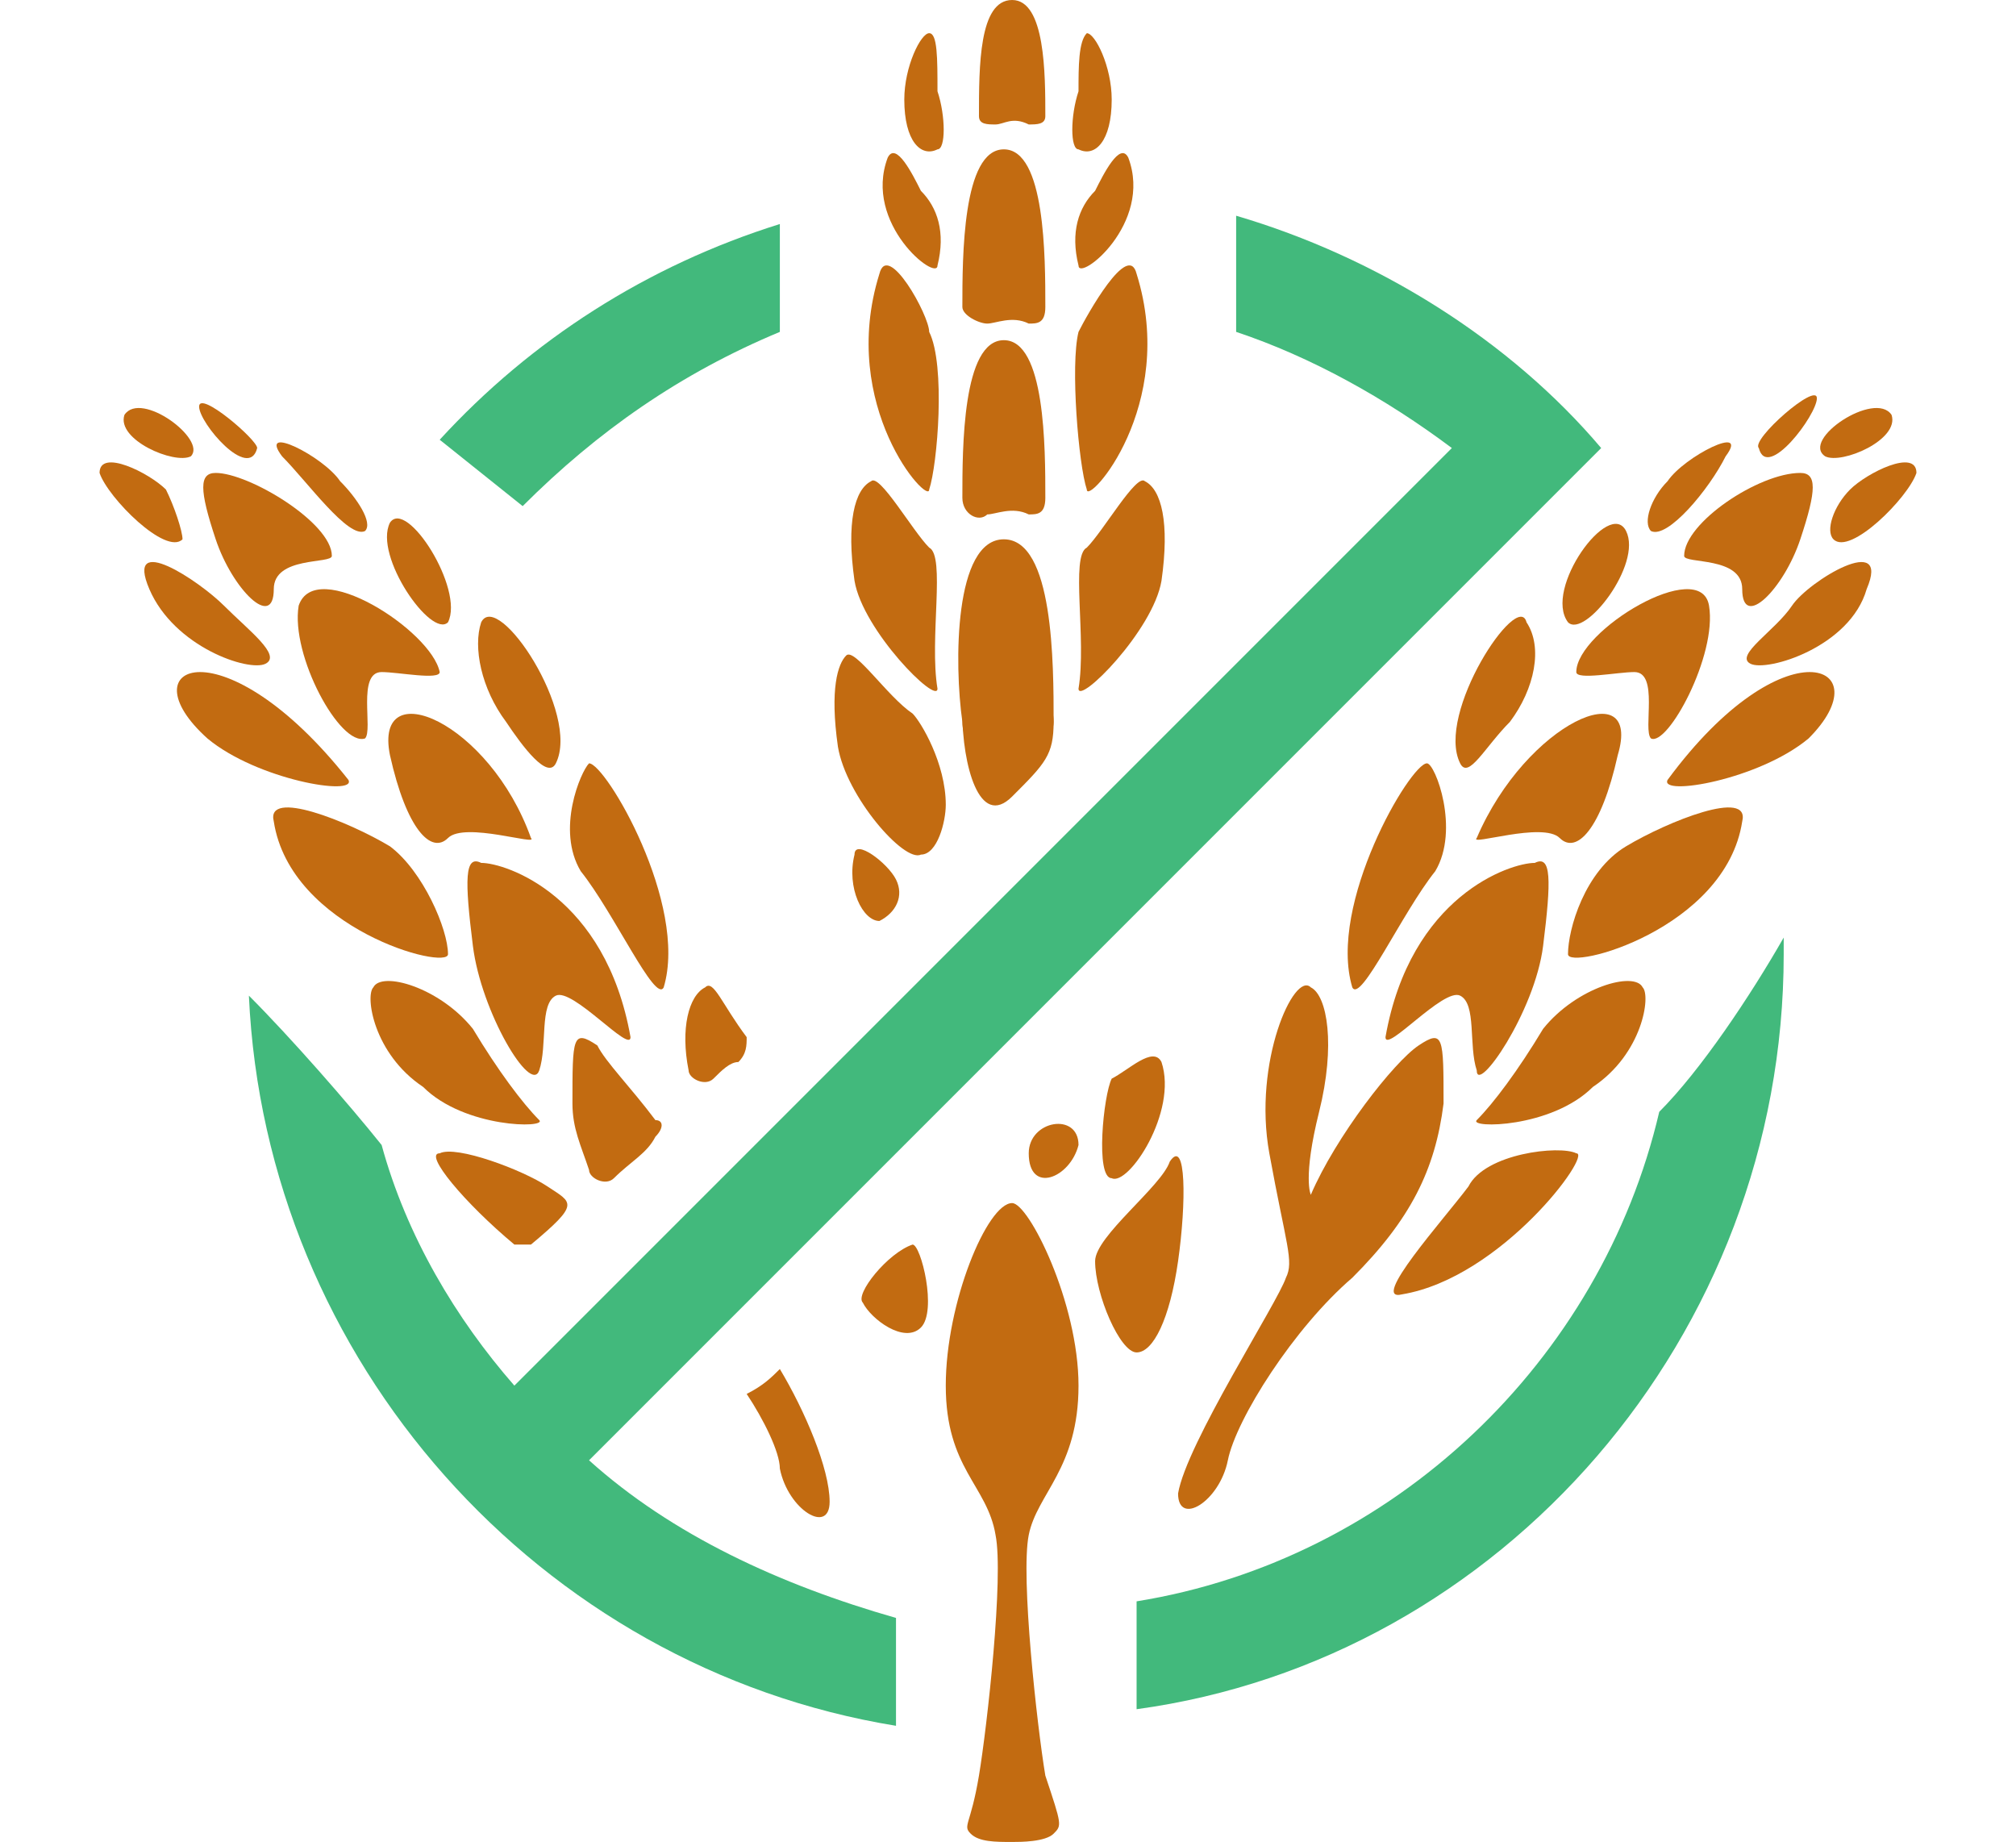 <?xml version="1.0" encoding="utf-8"?>
<!-- Generator: Adobe Illustrator 17.1.0, SVG Export Plug-In . SVG Version: 6.00 Build 0)  -->
<!DOCTYPE svg PUBLIC "-//W3C//DTD SVG 1.1//EN" "http://www.w3.org/Graphics/SVG/1.1/DTD/svg11.dtd">
<svg version="1.1" id="Layer_1" xmlns="http://www.w3.org/2000/svg" xmlns:xlink="http://www.w3.org/1999/xlink" x="0px" y="0px"
	 viewBox="0 0 24.3 22.2" enable-background="new 0 0 24.3 22.2" xml:space="preserve">
<g display="none">
	<g display="inline">
		<path fill="#C26B11" d="M8.4,10.1C8.4,10.1,8.4,10.1,8.4,10.1c0-2.1,1.7-3.8,3.7-3.8c2.1,0,3.7,1.7,3.7,3.7c0,0,0,0,0,0.1
			c1.4-0.5,3.4-0.7,5.2-0.4c0.1,0,0.2,0,0.3-0.1c0.1-0.1,0.1-0.2,0.1-0.3c0-0.4-0.1-0.9-0.2-1.3c-0.8,0-2.5,0-3,0
			c-0.4,0-0.7-0.2-0.7-0.6c0-0.8,1.2-1.4,2.1-0.8c0.1-0.5,0.5-0.8,0.8-0.9c-1.6-3-4.7-5-8.3-5C8.9,0.7,6,2.4,4.3,5
			c0.2,0.1,0.4,0.3,0.5,0.5C5,5.4,5.2,5.4,5.4,5.4c0.9,0,1.7,0.7,1.7,1.7c0,0.5-0.2,0.8-0.7,0.8c-0.4,0-2.1,0-3.3,0
			C3,8.3,2.9,8.8,2.8,9.4c0,0.1,0,0.2,0.1,0.3s0.2,0.1,0.3,0.1C5,9.4,7,9.7,8.4,10.1z M10.2,3.4c0.3-0.4,0.7-0.5,1.2-0.5
			c0.5,0,0.9,0.2,1.2,0.6c0.2-0.7,0.8-1.2,1.6-1.2C15,2.3,15.7,3,15.7,4c0,0.5-0.2,0.8-0.7,0.8c-0.5,0-3.5,0-4.2,0
			C10,4.8,9.6,4.1,10.2,3.4z"/>
	</g>
	<g display="inline">
		<path fill="#42B97C" d="M12.3,13.9c0-0.3,0.2-0.5,0.4-0.7c0.2-0.1,0.5-0.1,0.8,0c0.9,0.6,2.3,1.7,3.2,3.2c0.5,0.7,0.3,1.7-0.3,2.2
			c-0.4,0.3-0.8,0.6-1.3,0.9c-0.8,0.5-1.8,1-2.4,1.7c-0.1,0.1-0.2,0.1-0.3,0.1c-0.1,0-0.2-0.1-0.2-0.2V13.9z"/>
		<path fill="#42B97C" d="M14.2,12c-0.2,0-0.4,0.2-0.4,0.4c0,0.2,0,0.4,0.2,0.5c1.1,0.7,2.8,2,3.8,4c0.1,0.1,0.2,0.2,0.3,0.2
			c0.1,0,0.3,0,0.4-0.1c0.4-0.3,1-0.9,1.5-1.7c0.4-0.6,0.3-1.4-0.3-1.8C18.7,12.7,16.8,11.7,14.2,12z"/>
		<path fill="#42B97C" d="M15.4,11c-0.1,0-0.2,0.1-0.1,0.3s0.1,0.2,0.2,0.2c1.1,0,3.1,0.3,4.8,1.5c0.1,0.1,0.3,0.1,0.5,0.1
			s0.3-0.2,0.4-0.4c0-0.1,0.1-0.2,0.1-0.3c0.1-0.3,0.1-0.5,0-0.8c-0.1-0.2-0.3-0.4-0.6-0.5C19.4,10.7,17.2,10.2,15.4,11z"/>
		<path fill="#42B97C" d="M11.8,13.9c0-0.3-0.2-0.5-0.4-0.7c-0.2-0.1-0.5-0.1-0.8,0c-0.9,0.6-2.3,1.7-3.2,3.2
			c-0.5,0.7-0.3,1.7,0.3,2.2C8.1,19,8.5,19.4,9,19.6c0.8,0.5,1.8,1,2.4,1.7c0.1,0.1,0.2,0.1,0.3,0.1c0.1,0,0.2-0.1,0.2-0.2V13.9z"/>
		<path fill="#42B97C" d="M9.9,12c0.2,0,0.4,0.2,0.4,0.4c0,0.2,0,0.4-0.2,0.5c-1.1,0.7-2.8,2-3.8,4C6.3,17,6.2,17.1,6,17.1
			c-0.1,0-0.3,0-0.4-0.1c-0.4-0.3-1-0.9-1.5-1.7c-0.4-0.6-0.3-1.4,0.3-1.8C5.4,12.7,7.3,11.7,9.9,12z"/>
		<path fill="#42B97C" d="M8.7,11c0.1,0,0.2,0.1,0.1,0.3s-0.1,0.2-0.2,0.2c-1.1,0-3.1,0.3-4.8,1.5c-0.1,0.1-0.3,0.1-0.5,0.1
			S3,12.9,2.9,12.7c0-0.1-0.1-0.2-0.1-0.3c-0.1-0.3-0.1-0.5,0-0.8C3,11.3,3.2,11.1,3.5,11C4.7,10.7,6.9,10.2,8.7,11z"/>
	</g>
</g>
<g display="none">
	<path display="inline" fill="#C26B11" d="M10.3,1.5L10.3,1.5C10.6,2.6,12,3,12.9,2.3l0,0l0,0c-0.4,1.1,0.4,2.2,1.6,2.2l0,0l0,0
		c-1,0.7-1,2.1,0,2.7l0,0l0,0c-1.2,0-2,1.1-1.6,2.2l0,0l0,0c-0.9-0.7-2.3-0.3-2.6,0.8l0,0l0,0C10,9.2,8.6,8.8,7.7,9.5l0,0l0,0
		c0.4-1.1-0.4-2.2-1.6-2.2l0,0l0,0c1-0.7,1-2.1,0-2.7l0,0l0,0c1.2,0,2-1.1,1.6-2.2l0,0l0,0C8.6,3,10,2.6,10.3,1.5L10.3,1.5z"/>
	<path display="inline" fill="#42B97C" d="M16.9,12.3c0.9,0.1,2.8,0.7,4.2,1.6c2,1.3,2.4,2.5,1.7,2.7c-0.7,0.2-1.8-1.1-3.1-2
		c-1.4-0.9-3-1.8-3.2-1.9C16.3,12.5,16.3,12.3,16.9,12.3"/>
	<path display="inline" fill="#42B97C" d="M12.5,12.5c0.2-0.2,2-0.3,5.5,1.9c3.5,2.1,3.9,4.1,3,4.8c-0.9,0.7-2.1-0.5-2.8-1.5
		c-0.7-1.1-3.2-3.4-4.5-4.1C12.5,12.8,12.3,12.7,12.5,12.5"/>
	<path display="inline" fill="#42B97C" d="M6.7,12.8c0-0.3,1-0.6,2.8-0.2c1.8,0.4,3.9,1.4,6,3.7c2.1,2.3,1.6,3.9,0.1,4.3
		c-1.5,0.4-2.6-0.9-3.7-2.8c-1.2-2.1-3.8-3.9-4.5-4.3S6.7,13,6.7,12.8"/>
	<path display="inline" fill="#42B97C" d="M3.1,13.5C3,13.2,4.4,12.9,6.2,14c1.8,1.1,4,3,4.1,5.3c0.1,2.2-2.4,1.3-3,0.1
		c-0.6-1.3-1.6-3.2-2.9-4.5C3.1,13.7,3.1,13.7,3.1,13.5"/>
	<path display="inline" fill="#42B97C" d="M1.3,14c0.3-0.1,1.2,0,2.2,1.6c1,1.6,1.3,3,0,3.4c-1.3,0.3-1.7-1.9-2-3
		C1.3,15.3,0.8,14.2,1.3,14"/>
</g>
<g>
	<path fill="#C26B11" d="M14.2,18c0,0.4,0.5,0.1,0.6-0.4c0.1-0.5,0.8-1.6,1.5-2.2c0.7-0.7,1-1.3,1.1-2.1c0-0.8,0-0.9-0.3-0.7
		c-0.3,0.2-1,1.1-1.3,1.8c0,0-0.1-0.2,0.1-1c0.2-0.8,0.1-1.4-0.1-1.5c-0.2-0.2-0.7,0.9-0.5,2c0.2,1.1,0.3,1.3,0.2,1.5
		C15.4,15.7,14.3,17.4,14.2,18"/>
	<path fill="#C26B11" d="M16.7,12.5c0,0.2,0.7-0.6,0.9-0.5c0.2,0.1,0.1,0.6,0.2,0.9c0,0.3,0.7-0.7,0.8-1.5c0.1-0.8,0.1-1.1-0.1-1
		C18.2,10.4,17,10.8,16.7,12.5"/>
	<path fill="#C26B11" d="M17.8,13.5c-0.1,0.1,0.9,0.1,1.4-0.4c0.6-0.4,0.7-1.1,0.6-1.2c-0.1-0.2-0.8,0-1.2,0.5
		C18.3,12.9,18,13.3,17.8,13.5"/>
	<path fill="#C26B11" d="M17.7,14.3c0.2-0.4,1.1-0.5,1.3-0.4c0.2,0-0.9,1.5-2.1,1.7C16.5,15.7,17.4,14.7,17.7,14.3"/>
	<path fill="#C26B11" d="M16.3,11.9c0.1,0.2,0.6-0.9,1-1.4c0.3-0.5,0-1.3-0.1-1.3C17,9.2,16,10.9,16.3,11.9"/>
	<path fill="#C26B11" d="M17.8,10.1c-0.1,0.1,0.8-0.2,1,0c0.2,0.2,0.5-0.1,0.7-1C19.8,8.1,18.4,8.7,17.8,10.1"/>
	<path fill="#C26B11" d="M18.9,11.5c0,0.2,1.9-0.3,2.1-1.6c0.1-0.4-0.9,0-1.4,0.3C19.1,10.5,18.9,11.2,18.9,11.5"/>
	<path fill="#C26B11" d="M17.6,9.2c0.1,0.2,0.3-0.2,0.6-0.5c0.3-0.4,0.4-0.9,0.2-1.2C18.3,7.1,17.3,8.6,17.6,9.2"/>
	<path fill="#C26B11" d="M19,8.1c0,0.1,0.5,0,0.7,0c0.3,0,0.1,0.7,0.2,0.8c0.2,0.1,0.8-1,0.7-1.6C20.5,6.7,19,7.6,19,8.1"/>
	<path fill="#C26B11" d="M20.1,9.4c-0.1,0.2,1.1,0,1.7-0.5C22.7,8,21.5,7.5,20.1,9.4"/>
	<path fill="#C26B11" d="M18.9,7.5c0.2,0.2,0.9-0.7,0.7-1.1C19.4,6,18.6,7.1,18.9,7.5"/>
	<path fill="#C26B11" d="M20.3,6.7c0,0.1,0.7,0,0.7,0.4c0,0.5,0.5,0,0.7-0.6c0.2-0.6,0.2-0.8,0-0.8C21.2,5.7,20.3,6.3,20.3,6.7"/>
	<path fill="#C26B11" d="M21.1,8c0.2,0.1,1.2-0.2,1.4-0.9c0.3-0.7-0.7-0.1-0.9,0.2S20.9,7.9,21.1,8"/>
	<path fill="#C26B11" d="M19.9,6.4c0.2,0.1,0.7-0.5,0.9-0.9c0.3-0.4-0.5,0-0.7,0.3C19.9,6,19.8,6.3,19.9,6.4"/>
	<path fill="#C26B11" d="M21.2,5.4c0.1,0.4,0.7-0.4,0.7-0.6S21.1,5.3,21.2,5.4"/>
	<path fill="#C26B11" d="M22.1,6.5C22.3,6.7,23,6,23.1,5.7c0-0.3-0.6,0-0.8,0.2C22.1,6.1,22,6.4,22.1,6.5"/>
	<path fill="#C26B11" d="M22,5.5c0.2,0.1,0.9-0.2,0.8-0.5C22.6,4.7,21.7,5.3,22,5.5"/>
	<path fill="#C26B11" d="M7.6,12.5c0,0.2-0.7-0.6-0.9-0.5c-0.2,0.1-0.1,0.6-0.2,0.9s-0.7-0.7-0.8-1.5c-0.1-0.8-0.1-1.1,0.1-1
		C6.1,10.4,7.3,10.8,7.6,12.5"/>
	<path fill="#C26B11" d="M6.5,13.5c0.1,0.1-0.9,0.1-1.4-0.4c-0.6-0.4-0.7-1.1-0.6-1.2c0.1-0.2,0.8,0,1.2,0.5
		C6,12.9,6.3,13.3,6.5,13.5"/>
	<path fill="#C26B11" d="M8,11.9c-0.1,0.2-0.6-0.9-1-1.4C6.7,10,7,9.3,7.1,9.2C7.3,9.2,8.3,10.9,8,11.9"/>
	<path fill="#C26B11" d="M6.4,10.1c0.1,0.1-0.8-0.2-1,0c-0.2,0.2-0.5-0.1-0.7-1C4.5,8.1,5.9,8.7,6.4,10.1"/>
	<path fill="#C26B11" d="M5.4,11.5c0,0.2-1.9-0.3-2.1-1.6c-0.1-0.4,0.9,0,1.4,0.3C5.1,10.5,5.4,11.2,5.4,11.5"/>
	<path fill="#C26B11" d="M6.7,9.2C6.6,9.4,6.3,9,6.1,8.7C5.8,8.3,5.7,7.8,5.8,7.5C6,7.1,7,8.6,6.7,9.2"/>
	<path fill="#C26B11" d="M5.3,8.1c0,0.1-0.5,0-0.7,0c-0.3,0-0.1,0.7-0.2,0.8C4.1,9,3.5,7.9,3.6,7.3C3.8,6.7,5.2,7.6,5.3,8.1"/>
	<path fill="#C26B11" d="M4.2,9.4c0.1,0.2-1.1,0-1.7-0.5C1.5,8,2.7,7.5,4.2,9.4"/>
	<path fill="#C26B11" d="M5.4,7.5C5.2,7.7,4.5,6.7,4.7,6.3C4.9,6,5.6,7.1,5.4,7.5"/>
	<path fill="#C26B11" d="M4,6.7c0,0.1-0.7,0-0.7,0.4c0,0.5-0.5,0-0.7-0.6c-0.2-0.6-0.2-0.8,0-0.8C3,5.7,4,6.3,4,6.7"/>
	<path fill="#C26B11" d="M3.2,8C3,8.1,2.1,7.8,1.8,7.1C1.5,6.4,2.4,7,2.7,7.3S3.4,7.9,3.2,8"/>
	<path fill="#C26B11" d="M4.4,6.4C4.2,6.5,3.7,5.8,3.4,5.5c-0.3-0.4,0.5,0,0.7,0.3C4.3,6,4.5,6.3,4.4,6.4"/>
	<path fill="#C26B11" d="M3.1,5.4C3,5.8,2.4,5.1,2.4,4.9S3.1,5.3,3.1,5.4"/>
	<path fill="#C26B11" d="M2.2,6.5C2,6.7,1.3,6,1.2,5.7c0-0.3,0.6,0,0.8,0.2C2.1,6.1,2.2,6.4,2.2,6.5"/>
	<path fill="#C26B11" d="M2.3,5.5C2.1,5.6,1.4,5.3,1.5,5C1.7,4.7,2.5,5.3,2.3,5.5"/>
	<path fill="#C26B11" d="M12,1.5c0.1,0,0.2-0.1,0.4,0c0.1,0,0.2,0,0.2-0.1c0-0.5,0-1.4-0.4-1.4s-0.4,0.8-0.4,1.4
		C11.8,1.5,11.9,1.5,12,1.5"/>
	<path fill="#C26B11" d="M11.9,3.9c0.1,0,0.3-0.1,0.5,0c0.1,0,0.2,0,0.2-0.2c0-0.6,0-1.9-0.5-1.9c-0.5,0-0.5,1.3-0.5,1.9
		C11.6,3.8,11.8,3.9,11.9,3.9"/>
	<path fill="#C26B11" d="M11.9,6.2c0.1,0,0.3-0.1,0.5,0c0.1,0,0.2,0,0.2-0.2c0-0.6,0-1.9-0.5-1.9c-0.5,0-0.5,1.3-0.5,1.9
		C11.6,6.2,11.8,6.3,11.9,6.2"/>
	<path fill="#C26B11" d="M11.8,8.9c0.2-0.1,0.4-0.1,0.6,0c0.1,0.1,0.3,0,0.3-0.2c0-0.7,0-2.2-0.6-2.2S11.5,8,11.6,8.7
		C11.6,8.9,11.7,9,11.8,8.9"/>
	<path fill="#C26B11" d="M13,1.8c0.2,0.1,0.4-0.1,0.4-0.6c0-0.4-0.2-0.8-0.3-0.8C13,0.5,13,0.8,13,1.1C12.9,1.4,12.9,1.8,13,1.8"/>
	<path fill="#C26B11" d="M13,3.2c0,0.2,0.9-0.5,0.6-1.3c-0.1-0.2-0.3,0.2-0.4,0.4C13,2.5,12.9,2.8,13,3.2"/>
	<path fill="#C26B11" d="M13.1,5.9c0,0.2,1.1-1,0.6-2.6C13.6,2.9,13.1,3.8,13,4C12.9,4.4,13,5.6,13.1,5.9"/>
	<path fill="#C26B11" d="M13,8.3c0,0.2,0.9-0.7,1-1.3c0.1-0.7,0-1.1-0.2-1.2c-0.1-0.1-0.5,0.6-0.7,0.8C12.9,6.7,13.1,7.7,13,8.3"/>
	<path fill="#C26B11" d="M11.3,1.8c-0.2,0.1-0.4-0.1-0.4-0.6c0-0.4,0.2-0.8,0.3-0.8c0.1,0,0.1,0.3,0.1,0.7
		C11.4,1.4,11.4,1.8,11.3,1.8"/>
	<path fill="#C26B11" d="M11.3,3.2c0,0.2-0.9-0.5-0.6-1.3c0.1-0.2,0.3,0.2,0.4,0.4C11.3,2.5,11.4,2.8,11.3,3.2"/>
	<path fill="#C26B11" d="M11.2,5.9c0,0.2-1.1-1-0.6-2.6c0.1-0.4,0.6,0.5,0.6,0.7C11.4,4.4,11.3,5.6,11.2,5.9"/>
	<path fill="#C26B11" d="M11.3,8.3c0,0.2-0.9-0.7-1-1.3c-0.1-0.7,0-1.1,0.2-1.2c0.1-0.1,0.5,0.6,0.7,0.8C11.4,6.7,11.2,7.7,11.3,8.3
		"/>
	<path fill="#C26B11" d="M11.1,10.3c-0.2,0.1-0.9-0.7-1-1.3c-0.1-0.7,0-1,0.1-1.1c0.1-0.1,0.5,0.5,0.8,0.7c0.1,0.1,0.4,0.6,0.4,1.1
		C11.4,9.9,11.3,10.3,11.1,10.3"/>
	<path fill="#C26B11" d="M13.4,14.2c0.2,0.1,0.8-0.8,0.6-1.4c-0.1-0.2-0.4,0.1-0.6,0.2C13.3,13.2,13.2,14.2,13.4,14.2"/>
	<path fill="#C26B11" d="M12.4,13.9c0-0.4,0.6-0.5,0.6-0.1C12.9,14.2,12.4,14.4,12.4,13.9"/>
	<path fill="#C26B11" d="M13.2,15.2c0-0.3,0.8-0.9,0.9-1.2c0.2-0.3,0.2,0.5,0.1,1.2c-0.1,0.7-0.3,1.1-0.5,1.1
		C13.5,16.3,13.2,15.6,13.2,15.2"/>
	<path fill="#C26B11" d="M11,15c0.1,0,0.3,0.8,0.1,1c-0.2,0.2-0.6-0.1-0.7-0.3C10.3,15.6,10.7,15.1,11,15"/>
	<path fill="#C26B11" d="M12.4,18.5c0.1-0.5,0.6-0.8,0.6-1.8s-0.6-2.2-0.8-2.2c-0.3,0-0.8,1.2-0.8,2.2s0.5,1.2,0.6,1.8
		c0.1,0.5-0.1,2.3-0.2,2.9c-0.1,0.6-0.2,0.6-0.1,0.7c0.1,0.1,0.3,0.1,0.5,0.1c0.1,0,0.4,0,0.5-0.1c0.1-0.1,0.1-0.1-0.1-0.7
		C12.5,20.8,12.3,19,12.4,18.5"/>
	<path fill="#C26B11" d="M11.6,8.6c0,0.6,0.2,1.4,0.6,1c0.4-0.4,0.5-0.5,0.5-0.9s-0.4-0.4-0.4-0.4L11.6,8.6z"/>
	<path fill="#C26B11" d="M10.3,10.3c0-0.2,0.4,0.1,0.5,0.3c0.1,0.2,0,0.4-0.2,0.5C10.4,11.1,10.2,10.7,10.3,10.3"/>
	<path fill="#42B97C" d="M7.1,17.6l10-10l2.2-2.2c-1.1-1.3-2.7-2.3-4.4-2.8V4c0.9,0.3,1.8,0.8,2.6,1.4L6.2,16.7
		c-0.7-0.8-1.3-1.8-1.6-2.9c-0.4-0.5-1.1-1.3-1.6-1.8c0.2,4.4,3.5,8.1,7.8,8.8v-1.3C9.4,19.1,8.1,18.5,7.1,17.6"/>
	<path fill="#42B97C" d="M5.3,5.3l1,0.8C7.2,5.2,8.2,4.5,9.4,4V2.7C7.8,3.2,6.4,4.1,5.3,5.3"/>
	<path fill="#42B97C" d="M21.5,11.5c0-0.1,0-0.1,0-0.2c-0.4,0.7-1,1.6-1.5,2.1l0,0c-0.7,3-3.2,5.4-6.3,5.9v1.3
		C18.1,20,21.5,16.1,21.5,11.5"/>
	<path fill="#C26B11" d="M8.5,11.9c-0.2,0.1-0.3,0.5-0.2,1c0,0.1,0.2,0.2,0.3,0.1c0.1-0.1,0.2-0.2,0.3-0.2c0.1-0.1,0.1-0.2,0.1-0.3
		C8.7,12.1,8.6,11.8,8.5,11.9"/>
	<path fill="#C26B11" d="M7.2,12.6c-0.3-0.2-0.3-0.1-0.3,0.7c0,0.3,0.1,0.5,0.2,0.8c0,0.1,0.2,0.2,0.3,0.1c0.2-0.2,0.4-0.3,0.5-0.5
		c0.1-0.1,0.1-0.2,0-0.2C7.6,13.1,7.3,12.8,7.2,12.6"/>
	<path fill="#C26B11" d="M9.4,16.5c-0.1,0.1-0.2,0.2-0.4,0.3c0.2,0.3,0.4,0.7,0.4,0.9c0.1,0.5,0.6,0.8,0.6,0.4
		C10,17.7,9.7,17,9.4,16.5"/>
	<path fill="#C26B11" d="M6.6,14.3c-0.3-0.2-1.1-0.5-1.3-0.4c-0.2,0,0.3,0.6,0.9,1.1c0.1,0,0.2,0,0.2,0C7,14.5,6.9,14.5,6.6,14.3"/>
</g>
<g display="none">
	<polygon display="inline" fill="#42B97C" points="10.9,15.9 12.5,15.9 12.5,17.8 5.4,17.8 5.4,15.9 7,15.9 7,6.3 5.4,6.3 5.4,4.3 
		12.6,4.3 12.6,6.3 10.9,6.3 10.9,11 15.8,6.3 14.2,6.3 14.2,4.3 20.1,4.3 20.1,6.3 18.4,6.3 15.1,9.5 19.6,15.9 21,15.9 21,17.8 
		13.8,17.8 13.8,15.9 15.2,15.9 12.5,11.9 10.9,13.4 	"/>
	<polygon display="inline" fill="#C26B11" points="21.5,8.1 22.4,9.8 24.3,10.1 22.9,11.5 23.2,13.4 21.5,12.5 19.8,13.4 20.1,11.5 
		18.7,10.1 20.6,9.8 	"/>
	<polygon display="inline" fill="#C26B11" points="2.8,8.1 3.6,9.8 5.6,10.1 4.2,11.5 4.5,13.4 2.8,12.5 1.1,13.4 1.4,11.5 0,10.1 
		1.9,9.8 	"/>
</g>
<g display="none">
	<path display="inline" fill="#42B97C" d="M8.2,3.6c0.3,0.1,1,1,1,2.3c0,1.3,0,1.3,0.2,1.3c0.3,0.1,1.2-0.4,1.3-2.3
		C10.8,3,8.1,0.1,5.2,0.7C4.8,0.8,5.1,1,5.2,1.9c0.2,1.2,0.3,3.4,1.4,4.5c1.2,1,1.9,0.6,2-0.8C8.8,4.2,8.1,3.5,8.2,3.6"/>
	<path display="inline" fill="#42B97C" d="M2.6,9c0.1,0.3,0.8,0.4,1.5,1.2c0.6,0.7,1.6,1.6,2.8,1.5c1.2-0.1,1.6-0.9,1.1-2.1
		s-2-1.9-3.2-1.8C3.8,7.8,2.5,8.6,2.6,9"/>
	<path display="inline" fill="#42B97C" d="M11.3,8.4c0,0.3,0.5-0.2,1.6-0.8c1.1-0.6,3.1-1.2,3.6-0.8c0.3,0.3-1,0-2.9,1.2
		c-2,1.2-4.2,3-4.2,5.4c0,2.4,1.5,3.7,2.3,3.9c0.3,0.1-1-1.2-1.3-2.2c-0.3-1.1-0.4-3.4,1.9-3.9c1.6-0.3,3.9,1.5,6.9-1.3
		c1.1-1,2.7-3.7,3.5-4.3c0.8-0.6,0.3-1-0.3-1.4c-0.7-0.4-4.1-1.7-7.1-0.1C12.2,5.7,11.3,7.8,11.3,8.4"/>
	<path display="inline" fill="#C26B11" d="M11.8,14.9c0,0,0-0.1,0-0.2c0-0.1,0-0.1,0.1-0.2c0,0,0.1-0.1,0.1-0.1c0,0,0.1-0.1,0.1-0.1
		c0.1-0.1,0.2-0.2,0.3-0.2c0.1-0.1,0.2-0.1,0.3-0.2c0.1-0.1,0.3-0.1,0.4-0.1c0.1,0,0.3,0,0.4,0c0.1,0,0.3,0,0.4,0
		c0.1,0,0.3,0.1,0.4,0.1c0.1,0.1,0.2,0.1,0.3,0.2c0.1,0.1,0.2,0.2,0.3,0.2c0.1,0.1,0.1,0.2,0.2,0.2c0,0.1,0.1,0.1,0.1,0.2
		c0,0.1,0,0.2,0,0.2c0,0.1-0.1,0.2-0.2,0.2c0,0-0.1,0-0.1,0l0,0c0,0-0.1,0-0.1-0.1c-0.1,0-0.2-0.1-0.4-0.1c-0.1,0-0.1,0-0.2-0.1
		c-0.1,0-0.2,0-0.2,0c-0.2,0-0.3,0-0.5,0c-0.1,0-0.2,0-0.3,0c-0.1,0-0.2,0-0.3,0c-0.1,0-0.2,0-0.2,0c-0.1,0-0.2,0-0.2,0.1
		c-0.1,0-0.1,0-0.2,0.1c-0.1,0-0.1,0-0.2,0.1c-0.1,0-0.2,0.1-0.2,0.1c-0.1,0-0.2,0-0.2-0.1C11.8,14.9,11.8,14.9,11.8,14.9L11.8,14.9
		z"/>
	<path display="inline" fill="#C26B11" d="M16.4,16.8c0,0,0-0.1,0-0.2c0-0.1,0-0.1,0.1-0.2c0,0,0.1-0.1,0.1-0.1c0,0,0.1-0.1,0.1-0.1
		c0.1-0.1,0.2-0.2,0.3-0.3c0.1-0.1,0.2-0.2,0.4-0.2s0.3-0.1,0.4-0.1c0.1,0,0.3,0,0.5-0.1c0.2,0,0.3,0,0.5,0c0.2,0,0.3,0.1,0.4,0.1
		c0.1,0.1,0.3,0.1,0.4,0.2c0.1,0.1,0.2,0.2,0.3,0.3c0.1,0.1,0.1,0.2,0.2,0.3c0,0.1,0.1,0.2,0.1,0.2c0,0.1,0.1,0.2,0.1,0.2
		c0,0.1-0.1,0.2-0.2,0.2c0,0-0.1,0-0.1,0l0,0c0,0-0.1,0-0.2-0.1c-0.1,0-0.2-0.1-0.4-0.1c-0.1,0-0.2,0-0.2-0.1c-0.1,0-0.2,0-0.3,0
		c-0.2,0-0.4,0-0.6,0c-0.1,0-0.2,0-0.3,0c-0.1,0-0.2,0-0.3,0c-0.1,0-0.2,0-0.3,0c-0.1,0-0.2,0-0.2,0.1c-0.1,0-0.1,0-0.2,0.1
		c-0.1,0-0.1,0-0.2,0.1C16.7,17,16.6,17,16.6,17c-0.1,0-0.2,0-0.3-0.1C16.4,16.9,16.4,16.8,16.4,16.8L16.4,16.8z"/>
	<path display="inline" fill="#C26B11" d="M14.8,15.3c0,0,0-0.1,0-0.2c0-0.1,0-0.1,0.1-0.2c0,0,0.1-0.1,0.1-0.1c0,0,0.1-0.1,0.1-0.1
		c0.1-0.1,0.2-0.2,0.3-0.2c0.1-0.1,0.2-0.2,0.3-0.2c0.1-0.1,0.3-0.1,0.4-0.1c0.1,0,0.3,0,0.4-0.1c0.1,0,0.3,0,0.4,0
		c0.1,0,0.3,0.1,0.4,0.1c0.1,0.1,0.2,0.1,0.3,0.2c0.1,0.1,0.2,0.2,0.3,0.2c0.1,0.1,0.1,0.2,0.2,0.2c0,0.1,0.1,0.1,0.1,0.2
		c0,0.1,0.1,0.2,0.1,0.2c0,0.1-0.1,0.2-0.2,0.2c0,0-0.1,0-0.1,0l0,0c0,0-0.1,0-0.2-0.1c-0.1,0-0.2-0.1-0.4-0.1c-0.1,0-0.1,0-0.2-0.1
		c-0.1,0-0.2,0-0.2,0c-0.2,0-0.4,0-0.5,0c-0.1,0-0.2,0-0.3,0c-0.1,0-0.2,0-0.3,0c-0.1,0-0.2,0-0.3,0c-0.1,0-0.2,0-0.2,0.1
		c-0.1,0-0.1,0-0.2,0.1c-0.1,0-0.1,0-0.2,0.1c-0.1,0-0.2,0.1-0.2,0.1c-0.1,0-0.2,0-0.2-0.1C14.8,15.4,14.8,15.4,14.8,15.3L14.8,15.3
		z"/>
	<path display="inline" fill="#C26B11" d="M17.8,15.5c0,0,0-0.1,0-0.2c0,0,0-0.1,0.1-0.2c0,0,0-0.1,0.1-0.1c0,0,0.1-0.1,0.1-0.1
		c0.1-0.1,0.1-0.1,0.2-0.2c0.1-0.1,0.2-0.1,0.3-0.2c0.1,0,0.2-0.1,0.4-0.1c0.1,0,0.3,0,0.4,0c0.1,0,0.3,0,0.4,0
		c0.1,0,0.2,0.1,0.4,0.1c0.1,0.1,0.2,0.1,0.3,0.2c0.1,0.1,0.2,0.1,0.2,0.2c0.1,0.1,0.1,0.1,0.1,0.2c0,0.1,0.1,0.1,0.1,0.2
		c0,0.1,0,0.2,0,0.2c0,0.1,0,0.2-0.1,0.2c0,0-0.1,0-0.1,0l0,0c0,0-0.1,0-0.1-0.1c-0.1,0-0.2-0.1-0.3-0.1c-0.1,0-0.1,0-0.2-0.1
		c-0.1,0-0.1,0-0.2,0c-0.1,0-0.3,0-0.5,0c-0.1,0-0.2,0-0.2,0c-0.1,0-0.2,0-0.2,0c-0.1,0-0.1,0-0.2,0c-0.1,0-0.1,0-0.2,0.1
		c-0.1,0-0.1,0-0.2,0c0,0-0.1,0-0.1,0.1c-0.1,0-0.1,0.1-0.1,0.1C17.9,15.8,17.8,15.7,17.8,15.5C17.8,15.6,17.8,15.6,17.8,15.5
		L17.8,15.5z"/>
	<path display="inline" fill="#C26B11" d="M15.1,17.2c0,0,0-0.1,0-0.2c0,0,0-0.1,0.1-0.2c0,0,0-0.1,0.1-0.1c0,0,0.1-0.1,0.1-0.1
		c0.1-0.1,0.1-0.1,0.2-0.2c0.1-0.1,0.2-0.1,0.3-0.2c0.1,0,0.2-0.1,0.4-0.1c0.1,0,0.3,0,0.4,0c0.1,0,0.3,0,0.4,0
		c0.1,0,0.3,0.1,0.4,0.1c0.1,0.1,0.2,0.1,0.3,0.2c0.1,0.1,0.2,0.1,0.2,0.2c0.1,0.1,0.1,0.1,0.2,0.2c0,0.1,0.1,0.1,0.1,0.2
		c0,0.1,0,0.2,0,0.2c0,0.1,0,0.2-0.1,0.2c0,0-0.1,0-0.1,0l0,0c0,0-0.1,0-0.1-0.1c-0.1,0-0.2-0.1-0.3-0.1c-0.1,0-0.1,0-0.2-0.1
		c-0.1,0-0.1,0-0.2,0c-0.2,0-0.3,0-0.5,0c-0.1,0-0.2,0-0.2,0c-0.1,0-0.2,0-0.2,0c-0.1,0-0.2,0-0.2,0c-0.1,0-0.1,0-0.2,0.1
		c-0.1,0-0.1,0-0.2,0c0,0-0.1,0-0.1,0.1c-0.1,0-0.1,0.1-0.1,0.1C15.2,17.4,15.1,17.4,15.1,17.2C15.1,17.3,15.1,17.3,15.1,17.2
		L15.1,17.2z"/>
	<path display="inline" fill="#C26B11" d="M12.7,18.9c0,0,0-0.1,0-0.2c0,0,0-0.1,0.1-0.2c0,0,0-0.1,0.1-0.1c0,0,0.1-0.1,0.1-0.1
		c0.1-0.1,0.1-0.1,0.2-0.2c0.1-0.1,0.2-0.1,0.3-0.2c0.1,0,0.2-0.1,0.4-0.1c0.1,0,0.3,0,0.4,0c0.1,0,0.3,0,0.4,0
		c0.1,0,0.3,0.1,0.4,0.1c0.1,0.1,0.2,0.1,0.3,0.2c0.1,0.1,0.2,0.1,0.2,0.2c0.1,0.1,0.1,0.1,0.2,0.2c0,0.1,0.1,0.1,0.1,0.2
		c0,0.1,0,0.2,0,0.2c0,0.1,0,0.2-0.1,0.2c0,0-0.1,0-0.1,0l0,0c0,0-0.1,0-0.1-0.1c-0.1,0-0.2-0.1-0.3-0.1c-0.1,0-0.1,0-0.2-0.1
		c-0.1,0-0.2,0-0.2,0c-0.2,0-0.3,0-0.5,0c-0.1,0-0.2,0-0.2,0c-0.1,0-0.2,0-0.2,0c-0.1,0-0.2,0-0.2,0c-0.1,0-0.1,0-0.2,0.1
		c-0.1,0-0.1,0-0.2,0.1c0,0-0.1,0-0.1,0.1C13,19,12.9,19,12.9,19C12.8,19.1,12.7,19,12.7,18.9C12.7,18.9,12.7,18.9,12.7,18.9
		L12.7,18.9z"/>
	<path display="inline" fill="#C26B11" d="M17.3,18.6C17.3,18.6,17.3,18.6,17.3,18.6c0-0.1,0-0.1,0.1-0.2c0,0,0,0,0-0.1
		c0,0,0,0,0-0.1c0,0,0.1-0.1,0.1-0.1c0,0,0.1-0.1,0.2-0.1c0.1,0,0.1-0.1,0.2-0.1c0.1,0,0.1,0,0.2,0c0.1,0,0.1,0,0.2,0
		c0.1,0,0.1,0,0.2,0.1c0.1,0,0.1,0.1,0.2,0.1c0.1,0,0.1,0.1,0.1,0.1c0,0,0.1,0.1,0.1,0.1c0,0,0,0.1,0,0.1c0,0.1,0,0.1,0,0.1
		c0,0,0,0.1-0.1,0.1c0,0,0,0,0,0l0,0c0,0,0,0-0.1,0c0,0-0.1,0-0.2-0.1c0,0-0.1,0-0.1,0c0,0-0.1,0-0.1,0c-0.1,0-0.2,0-0.3,0
		c0,0-0.1,0-0.1,0c0,0-0.1,0-0.1,0c0,0-0.1,0-0.1,0c0,0-0.1,0-0.1,0c0,0-0.1,0-0.1,0c0,0-0.1,0-0.1,0c0,0-0.1,0-0.1,0
		C17.4,18.8,17.4,18.7,17.3,18.6C17.3,18.7,17.3,18.7,17.3,18.6L17.3,18.6z"/>
	<path display="inline" fill="#C26B11" d="M16.6,20.1C16.6,20.1,16.6,20.1,16.6,20.1c0-0.1,0-0.1,0-0.1c0,0,0,0,0,0c0,0,0,0,0,0
		c0,0,0-0.1,0.1-0.1c0,0,0.1-0.1,0.1-0.1c0,0,0.1,0,0.1,0c0,0,0.1,0,0.1,0c0,0,0.1,0,0.1,0c0,0,0.1,0,0.1,0c0,0,0.1,0,0.1,0.1
		c0,0,0.1,0.1,0.1,0.1c0,0,0,0.1,0.1,0.1c0,0,0,0.1,0,0.1c0,0,0,0.1,0,0.1c0,0,0,0.1,0,0.1c0,0,0,0,0,0l0,0c0,0,0,0,0,0
		c0,0-0.1,0-0.1,0c0,0,0,0-0.1,0c0,0-0.1,0-0.1,0c-0.1,0-0.1,0-0.2,0c0,0-0.1,0-0.1,0c0,0-0.1,0-0.1,0c0,0-0.1,0-0.1,0
		c0,0,0,0-0.1,0c0,0,0,0-0.1,0c0,0,0,0-0.1,0C16.7,20.2,16.7,20.2,16.6,20.1C16.6,20.2,16.6,20.2,16.6,20.1
		C16.6,20.2,16.6,20.2,16.6,20.1L16.6,20.1z"/>
	<path display="inline" fill="#C26B11" d="M11.4,21.5C11.4,21.5,11.4,21.4,11.4,21.5c0-0.1,0-0.1,0.1-0.2c0,0,0,0,0-0.1c0,0,0,0,0,0
		c0,0,0.1-0.1,0.1-0.1s0.1-0.1,0.2-0.1c0.1,0,0.1,0,0.2-0.1c0.1,0,0.1,0,0.2,0c0.1,0,0.1,0,0.2,0c0.1,0,0.1,0,0.2,0.1
		c0.1,0,0.1,0,0.2,0.1c0,0,0.1,0.1,0.1,0.1c0,0,0.1,0.1,0.1,0.1c0,0,0,0.1,0,0.1c0,0,0,0.1,0,0.1c0,0,0,0.1-0.1,0.1c0,0,0,0,0,0l0,0
		c0,0,0,0-0.1,0c0,0-0.1,0-0.2-0.1c0,0-0.1,0-0.1,0c0,0-0.1,0-0.1,0c-0.1,0-0.2,0-0.2,0c0,0-0.1,0-0.1,0c0,0-0.1,0-0.1,0
		c0,0-0.1,0-0.1,0c0,0-0.1,0-0.1,0c0,0-0.1,0-0.1,0c0,0-0.1,0-0.1,0c0,0-0.1,0-0.1,0C11.5,21.6,11.4,21.5,11.4,21.5
		C11.4,21.5,11.4,21.5,11.4,21.5L11.4,21.5z"/>
	<path display="inline" fill="#C26B11" d="M3.7,18.8C3.7,18.8,3.8,18.8,3.7,18.8c0-0.1,0-0.1,0.1-0.2c0,0,0,0,0-0.1c0,0,0,0,0,0
		c0,0,0.1-0.1,0.1-0.1c0,0,0.1-0.1,0.2-0.1c0.1,0,0.1,0,0.2-0.1c0.1,0,0.1,0,0.2,0c0.1,0,0.1,0,0.2,0c0.1,0,0.1,0,0.2,0.1
		c0.1,0,0.1,0,0.2,0.1c0,0,0.1,0.1,0.1,0.1c0,0,0.1,0.1,0.1,0.1c0,0,0,0.1,0,0.1c0,0,0,0.1,0,0.1c0,0,0,0.1-0.1,0.1c0,0,0,0,0,0l0,0
		c0,0,0,0-0.1,0c0,0-0.1,0-0.2-0.1c0,0-0.1,0-0.1,0c0,0-0.1,0-0.1,0c-0.1,0-0.2,0-0.2,0c0,0-0.1,0-0.1,0c0,0-0.1,0-0.1,0
		c0,0-0.1,0-0.1,0c0,0-0.1,0-0.1,0c0,0-0.1,0-0.1,0c0,0-0.1,0-0.1,0c0,0-0.1,0-0.1,0C3.8,18.9,3.8,18.9,3.7,18.8
		C3.7,18.9,3.7,18.9,3.7,18.8L3.7,18.8z"/>
	<path display="inline" fill="#C26B11" d="M6.4,20.8C6.4,20.8,6.4,20.8,6.4,20.8c0-0.1,0-0.1,0-0.2c0,0,0,0,0-0.1c0,0,0,0,0,0
		c0,0,0.1-0.1,0.1-0.1c0,0,0.1-0.1,0.1-0.1c0,0,0.1,0,0.1-0.1c0,0,0.1,0,0.1,0c0,0,0.1,0,0.1,0c0,0,0.1,0,0.1,0.1c0,0,0.1,0,0.1,0.1
		c0,0,0.1,0.1,0.1,0.1c0,0,0,0.1,0.1,0.1c0,0,0,0.1,0,0.1c0,0,0,0.1,0,0.1c0,0,0,0.1-0.1,0.1c0,0,0,0,0,0l0,0c0,0,0,0,0,0
		c0,0-0.1,0-0.1-0.1c0,0,0,0-0.1,0c0,0-0.1,0-0.1,0c-0.1,0-0.1,0-0.2,0c0,0-0.1,0-0.1,0c0,0-0.1,0-0.1,0c0,0-0.1,0-0.1,0
		c0,0-0.1,0-0.1,0c0,0,0,0-0.1,0c0,0,0,0-0.1,0C6.5,20.9,6.4,20.9,6.4,20.8C6.4,20.9,6.4,20.9,6.4,20.8C6.4,20.8,6.4,20.8,6.4,20.8
		L6.4,20.8z"/>
	<path display="inline" fill="#C26B11" d="M8.9,20.5c0.2,0.2,0.6-0.5,2.5-0.7c1.9-0.2,2.7,0.1,3.2,0.4c0.5,0.3,0.3-1.1-1.2-1.5
		l-0.2-0.4c0,0-2-0.4-3.7,1.4C8.8,20.3,8.8,20.4,8.9,20.5"/>
	<path display="inline" fill="#C26B11" d="M6.8,19.2c0.2,0.2,1-0.6,2.4-0.3c1.4,0.3,1.8,0.6,2.2,0.2c0.5-0.3,1-0.6,0.9-0.7
		c0-0.1-0.8-0.6-2.5-0.7C8.2,17.6,6.6,18.9,6.8,19.2"/>
	<path display="inline" fill="#C26B11" d="M1.3,15.5c-0.1,0.2,1-0.5,2.1,0.4c0,0-1.1,0.5-1.4,1.5c-0.1,0.2,1-0.6,2.4-0.4
		c1.5,0.2,1.9,0.7,2.1,0.7c0.2,0,1-1,2.7-1c0,0-1-1.3-2.6-0.2c0,0-1-0.7-2.3-0.7c-1.3,0-0.1,0-0.1,0s1-0.9,2.5-0.5
		c0,0,0.7-0.7,1.6-0.5c0,0-1.6-2-3.4-0.4C4.9,14.4,2.5,13.3,1.3,15.5"/>
	<path display="inline" fill="#C26B11" d="M18.3,17.4c0.2-0.1,1.1-0.5,2.1-0.2c1,0.3-0.3-1.1-0.9-1.4c-0.6-0.3,0.3-0.4,0.9-0.2
		c0.6,0.2-0.2-0.6-0.4-0.6c-0.2,0-0.6-0.1-0.6-0.1c0,0-0.1,0-0.2,0.1c-0.1,0-0.6,0.1-0.6,0.1c0,0,0,1-0.1,1
		c-0.1,0.1-0.8,0.3-0.8,0.4C17.6,16.5,18.3,17.4,18.3,17.4"/>
	<path display="inline" fill="#C26B11" d="M14.1,19c-0.2-0.1-0.3-0.3,0.1-0.3c0.4,0,0.3-0.2,0.2-0.2c-0.1,0-0.4,0-0.6,0
		c-0.3,0-0.4,0-0.5,0.1c-0.1,0.1-0.4,0.6-0.3,0.6C13.1,19.2,14.1,19,14.1,19"/>
</g>
<g display="none">
	
		<rect x="5.8" y="0.1" transform="matrix(0.636 0.772 -0.772 0.636 5.443 -3.354)" display="inline" fill="#C26B11" width="1" height="8.1"/>
	
		<rect x="7" y="0.9" transform="matrix(0.649 0.76 -0.76 0.649 6.843 -3.711)" display="inline" fill="#C26B11" width="1" height="9.4"/>
	
		<rect x="8.2" y="3.3" transform="matrix(0.649 0.76 -0.76 0.649 8.388 -4.161)" display="inline" fill="#C26B11" width="1" height="7.5"/>
	
		<rect x="15.8" y="12.1" transform="matrix(0.636 0.772 -0.772 0.636 18.095 -6.827)" display="inline" fill="#C26B11" width="1" height="7.3"/>
	
		<rect x="16.9" y="13" transform="matrix(0.649 0.76 -0.76 0.649 19.233 -7.127)" display="inline" fill="#C26B11" width="1" height="8.6"/>
	
		<rect x="18.3" y="15.3" transform="matrix(0.649 0.76 -0.76 0.649 20.699 -7.757)" display="inline" fill="#C26B11" width="1" height="6.5"/>
	<path display="inline" fill="#42B97C" d="M7.2,17.5L18.3,6.1c1.2,1.4,2,3.3,2,5.3c0,0.2,0,0.4,0,0.5c0.4,0.1,0.8,0.4,1.2,0.9
		c0.1-0.5,0.1-0.9,0.1-1.4c0-4.8-3.7-8.8-8.4-9.2c0.2,0.5,0.3,1,0.3,1.3c1.5,0.2,2.8,0.8,3.9,1.7L6.3,16.6c-1.2-1.4-2-3.2-2-5.3
		c0-0.2,0-0.4,0-0.6c-0.5-0.1-0.9-0.3-1.2-0.5C3,10.6,3,11,3,11.4c0,5.1,4.1,9.2,9.1,9.3c-0.4-0.4-0.6-0.8-0.7-1.3
		C9.8,19.1,8.4,18.5,7.2,17.5"/>
	<path display="inline" fill="#C26B11" d="M10.4,9c0-0.1,0.1-0.1,0.1-0.2C11.3,8.5,12.2,8.2,13,8L14,6.9c-0.9,0-1.8,0.3-2.8,0.6
		c0.2-0.4,0.4-0.8,0.5-1.2c0.5-1.7,0.4-3.2-0.3-4.2C10.8,1.4,9.9,1,8.8,1h0C8.6,1,8.4,1.2,8.4,1.5C8.4,1.8,8.6,2,8.8,2
		c0.8,0,1.4,0.3,1.8,0.8c0.5,0.7,0.6,2,0.2,3.3c-0.2,0.6-0.5,1.3-1,2C9,8.4,8.1,8.7,7.4,8.8C6,9,4.8,8.7,4.2,8.1
		C3.7,7.6,3.6,7,3.7,6.2c0-0.3-0.1-0.5-0.4-0.6C3,5.6,2.8,5.8,2.7,6.1c-0.2,1.1,0.1,2,0.7,2.7c0.9,0.9,2.4,1.2,4.1,1
		c0.5-0.1,1-0.2,1.5-0.4c-0.8,1.3-1.4,2.7-1.2,4l1-1.1C9.1,11.3,9.7,10.1,10.4,9"/>
	<path display="inline" fill="#C26B11" d="M20.9,14c-0.4-0.7-1.8-2.1-5.2-0.9c1-1.6,1.5-2.8,1.3-3.9L16,10.3
		c-0.2,0.8-0.8,1.8-1.8,3.4c-0.9,0.4-1.6,0.6-2.2,0.8l-1.2,1.2c0.7-0.1,1.6-0.3,2.6-0.7c-1.5,3-0.4,4.5,0.2,5
		c1.2,1.1,2.6,1.2,3.2,1.2c0.1,0,0.2,0,0.3,0c0.3,0,0.5-0.3,0.4-0.5c0-0.3-0.3-0.5-0.5-0.4c0,0-1.5,0.1-2.7-0.9
		c-1-0.9-0.8-2.6,0.5-4.7c0,0,0.1-0.1,0.1-0.1c0.2-0.1,0.3-0.1,0.5-0.2c2.3-1,4-0.9,4.7,0.2c0.8,1.3,0.5,2.8,0.5,2.8
		c-0.1,0.3,0.1,0.5,0.3,0.6c0,0,0.1,0,0.1,0c0.2,0,0.4-0.1,0.5-0.4C21.5,17.5,21.9,15.6,20.9,14"/>
</g>
</svg>
